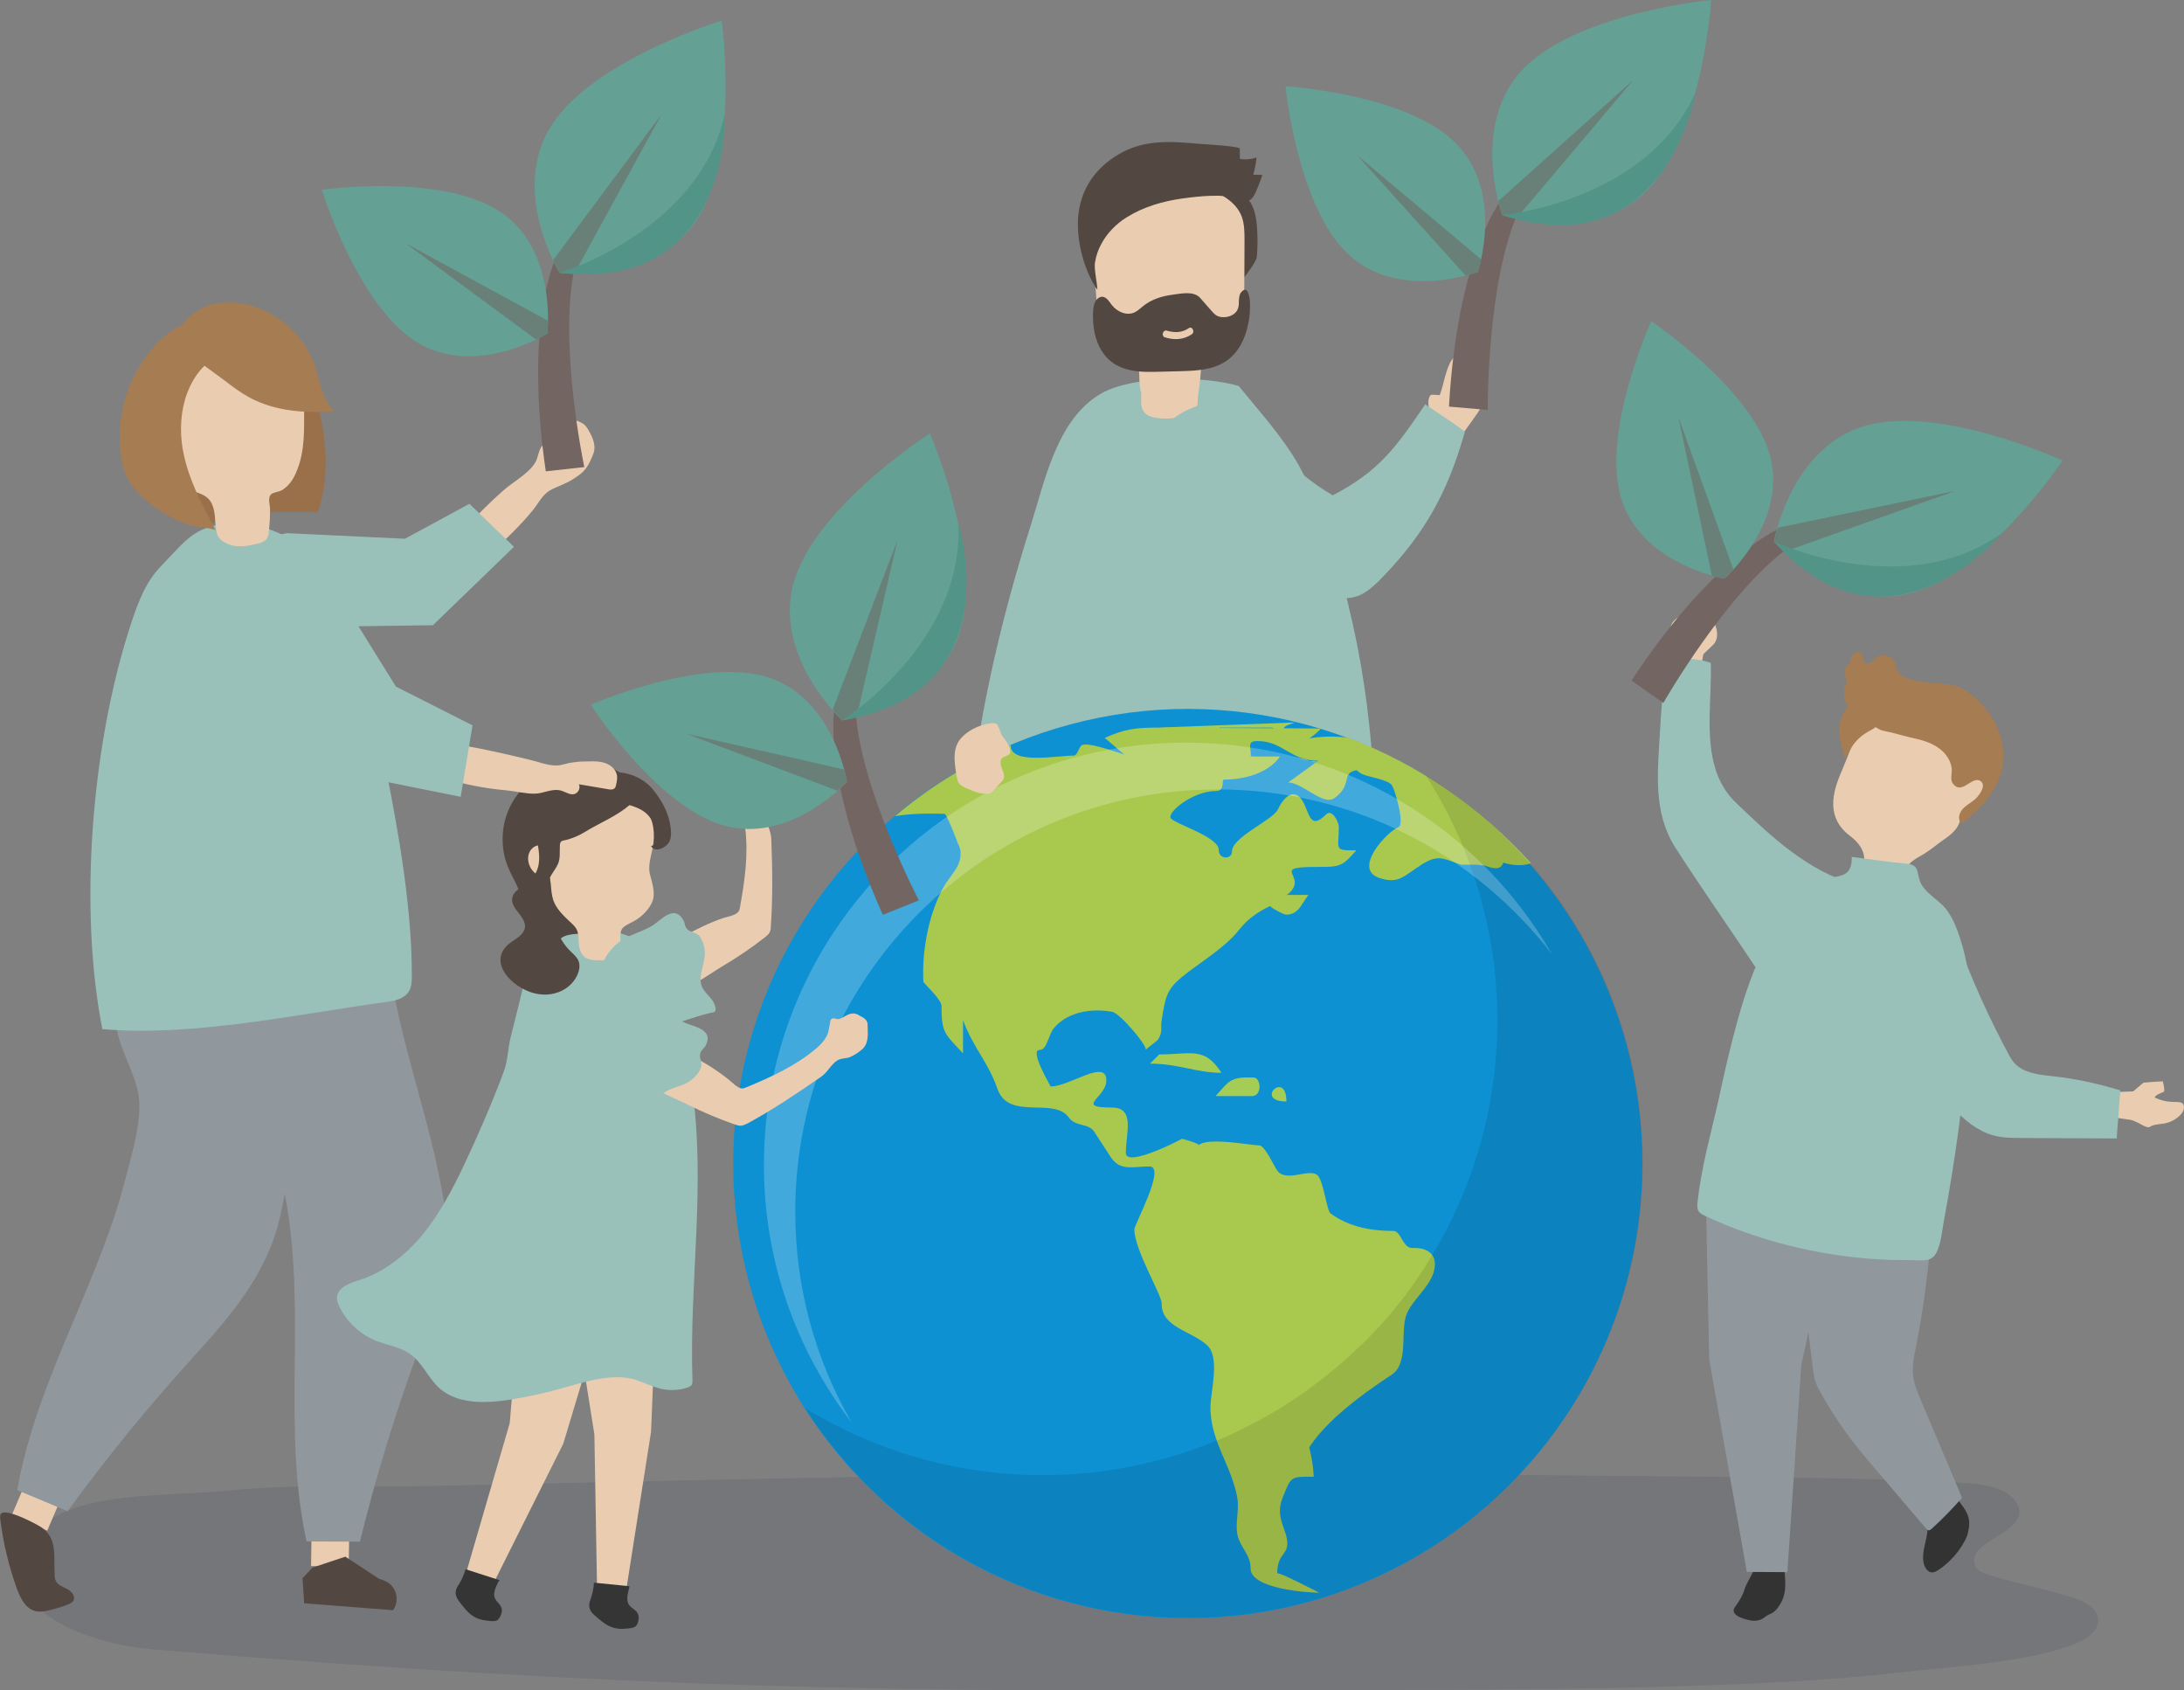 <?xml version="1.0" encoding="utf-8"?>
<!-- Generator: Adobe Illustrator 24.0.0, SVG Export Plug-In . SVG Version: 6.00 Build 0)  -->
<svg version="1.1" id="object" xmlns="http://www.w3.org/2000/svg" xmlns:xlink="http://www.w3.org/1999/xlink" x="0px" y="0px"
	 viewBox="0 0 975.2 754.6" style="enable-background:new 0 0 975.2 754.6;" xml:space="preserve">
<rect x="0" y="0" width="975.2" height="754.6" fill="#808080" stroke="none"/>
<style type="text/css">
	.st0{opacity:0.12;}
	.st1{fill:#162742;}
	.st2{fill:#EACDB0;}
	.st3{fill:#534741;}
	.st4{fill:#90989E;}
	.st5{fill:#99C1BA;}
	.st6{fill:#99704A;}
	.st7{fill:#A67C52;}
	.st8{fill:#363535;}
	.st9{fill:#E5D1BD;}
	.st10{fill:#4D4D4D;}
	.st11{fill:#627277;}
	.st12{fill:#333333;}
	.st13{fill:#726562;}
	.st14{fill:#64A094;}
	.st15{fill:#698079;}
	.st16{fill:#529588;}
	.st17{fill:#0D91D3;}
	.st18{fill:#A5CD55;}
	.st19{fill:#A8C94E;}
	.st20{opacity:0.1;}
	.st21{opacity:0.22;}
	.st22{fill:#FFFFFF;}
</style>
<g class="st0">
	<g>
		<path class="st1" d="M922.7,735.2c-24.2,7.7-51.2,8.6-76.7,11.6c-29.7,3.4-59.5,4.7-89.2,5.7c-61.2,2.1-122.3,1.8-183.8,2
			c-167.3,0.6-283.9,0-504.4-18.2c-14-1.2-28.1-4.6-39.9-10.7c-11.8-6-21.6-15-20.7-26.5c1.1-14.2,14.6-23.7,32-27.8
			c20-4.8,42.6-3.9,63.3-6c30.3-3,61.5-1.3,91.7-2c64.9-1.4,130.4-3,194.9-4.1c127.5-2.1,253.8-1.2,381.1,0.1
			c34.9,0.4,69,0.6,103.7,2.5c6.6,0.4,13.3,1,19,3.5c5.7,2.5,9.7,8.1,7.3,12.6c-4.3,8-22.1,11.4-19.2,20.8c1,3.3,6,4.2,9.8,5.4
			c9.2,2.7,19.6,4.9,28.9,7.6c7,2,15.7,4.5,16.3,11C937.3,729.2,929.8,732.9,922.7,735.2z"/>
	</g>
</g>
<g>
	<g>
		<g>
			<g>
				<g>
					<g>
						<g>
							<g>
								<polygon class="st2" points="139.3,670.6 138.9,699.1 155.7,699.3 156.2,667.7 								"/>
							</g>
						</g>
					</g>
					<g>
						<g>
							<g>
								<path class="st3" d="M154.2,694.9l-14.7,4.9l-4.4,4.7l0.7,11.2l39.7,3.1h0c3.4-4.9,1.2-11.5-4.4-13.4l-1.8-0.6L154.2,694.9z
									"/>
							</g>
						</g>
					</g>
				</g>
			</g>
			<g>
				<g>
					<g>
						<g>
							<g>
								<g>
									<g>
										<polygon class="st2" points="16.6,649.7 5.2,676.5 21.1,683.3 33.8,653.5 										"/>
									</g>
								</g>
							</g>
							<g>
								<g>
									<g>
										<path class="st3" d="M20.8,683.8c-0.6-0.6-1.2-1.2-2-1.8c-1.9-1.4-17.3-9.6-18.6-5.9c-0.2,0.6-0.1,1.3-0.1,1.9
											c1.3,10.6,3.8,21,7.4,31.1c1.6,4.3,3.9,9,8.3,10.1c1.9,0.5,4,0.1,5.9-0.3c2.9-0.7,5.7-1.5,8.5-2.6c1-0.4,2.1-0.9,2.6-1.8
											c1-1.9-0.8-4.1-2.7-5.1c-1.9-1-4.2-1.7-5.2-3.7c-0.4-0.9-0.5-1.9-0.5-2.8C24,695.6,25.3,688.7,20.8,683.8z"/>
									</g>
								</g>
							</g>
						</g>
					</g>
					<g>
						<g>
							<path class="st4" d="M125.2,542.5c-5.7,25.9-21.9,44.6-39.2,63.6c-19.8,21.8-38.5,44.7-55.8,68.5c-7.5-3.1-15-6.3-22.5-9.4
								c6.3-36.4,23.6-69.9,36.9-104.3c4.4-11.3,8.4-22.8,11.4-34.6c2.8-11,7.9-27,5.7-38.4c-1.9-9.8-7.9-18.8-9.7-29.2
								c-2.2-12.6-2.7-25.4-3.1-38.1c-0.3-7.8-2.8-28,3.7-33.9c3.8-3.5,15.8-3.6,21.3-3.9c11.6-0.5,23.2,2,32.6,9.2
								c18.9,14.6,23.9,41.7,25.6,64.2C134.3,484.9,131.3,514.4,125.2,542.5z"/>
						</g>
					</g>
				</g>
			</g>
			<g>
				<path class="st4" d="M55.7,405.6c0-15.4,1.8-30.2,4.7-41.5c23.7-1.3,50.5,1.4,74,6.1c22.9,4.7,37.2,9.6,37.4,34.5
					c0.3,45.7,18.2,84.7,25.9,128.7c4.5,25.6-3.3,48.4-11.9,72.1c-9.8,27.1-18.2,54.7-25.1,82.7c-7.9,0-15.9-0.1-23.8-0.1
					c-7.8-35.3-4.6-71.9-5.3-108.1c-0.5-25.1-3-50.8-12.3-74.4c-10.1-25.9-24.8-15.6-41.5-30.6C61.6,460.3,55.8,432.1,55.7,405.6z"
					/>
			</g>
		</g>
		<g>
			<g>
				<path class="st5" d="M84.8,239.8c-2.7,2.1-5,4.6-7.4,7.1c-2.1,2.2-4.2,4.4-6.3,6.7c-7.2,7.7-10.8,19.1-13.9,28.9
					C41,334.2,35.1,405.3,45.7,459.4c40.1,3.5,86.5-6.6,126.6-12.1c3.9-0.5,8.3-1.4,10.3-4.8c1.2-2,1.3-4.6,1.3-6.9
					c0-34.3-7.3-71.3-14.1-105.1c-2.9-14.3-6.4-28.5-11-42.3c-4.8-14.7-10.2-30.5-21.5-41.6c-12-11.9-35.1-17.7-50.1-8.5
					C86.4,238.6,85.6,239.2,84.8,239.8z"/>
			</g>
		</g>
	</g>
	<g>
		<g>
			<path class="st6" d="M143.5,187.9c-1.5-7.1-3.7-14.1-6.4-20.7c-6-14.6-18.2-25.9-31.8-28c-22.1-3.6-37.6,17.2-42.3,37
				c-5.1,21.6,7.7,46.6,25.8,57.5c0.8,0.5,1.7,1,2.6,1c1.3,0.1,2.4-0.7,3.5-1.3c6.3-3.5,13.7-4.2,20.9-4.5
				c8.7-0.5,17.4-0.5,26.1-0.2C146.4,215.7,146.3,201.5,143.5,187.9z"/>
		</g>
		<g>
			<g>
				<g>
					<g>
						<g>
							<path class="st2" d="M97.5,239.6c0.3,0.5,0.7,1,1.2,1.4c2,1.7,4.6,2.6,7.1,2.8c3.4,0.3,6.7-0.5,10-1.3c4.4-1.1,4.1-3.8,4.5-8
								c0.2-2.3,0.3-4.6,0.3-6.9c0-2.2-1.2-5.3,0.4-6.9c1-1,3.6-1.1,4.9-1.9c1.4-0.8,2.6-2,3.6-3.2c2-2.5,3.1-5.4,4.1-8.4
								c3-9.7,1.9-19,2.3-28.9c0.3-7-1.8-16.2-7.3-21c-5.2-4.6-12.6-5.8-19.2-6.3c-8.8-0.6-17.8,1.6-25.1,6.8
								c-2.9,2.1-5.7,4.8-7.3,8.3c-2.5,5.4-1.9,12-1.2,18.1c0.6,5.6,1.2,11.3,1.8,16.9c0.7,6.5,2,13.9,7,17.2c2.7,1.7,6,1.9,8.3,4.2
								c2.9,2.8,3,7.4,3.3,11.2C96.5,235.8,96.5,237.9,97.5,239.6z"/>
						</g>
					</g>
				</g>
			</g>
		</g>
		<g>
			<g>
				<path class="st7" d="M100.6,170.1c3.5,2.7,7,5.3,10.9,7.4c11.4,6.1,24.9,7.1,37.7,6c-5.3-5-6.2-13-8.5-19.9
					c-4.9-14.5-18.1-25.7-32.9-28.1c-6.5-1.1-13.4-0.5-19,2.9C68.7,150.2,89.9,161.9,100.6,170.1z"/>
			</g>
			<g>
				<path class="st7" d="M83.6,175.4c-2.9,7.7-3.4,16.4-2.1,24.6c2.2,13.1,8.5,25.1,14.8,36.7c-0.4-0.7-9.9-1.8-11.3-2.2
					c-3.9-1.2-7.7-2.9-11.2-5c-6.4-3.8-14.3-10-17.4-17.1c-4-9-3.5-22.2-1.3-31.6c2.5-10.5,8-20.3,15.5-28
					c4.5-4.6,10.2-8.7,16.8-9.4c4.7-0.5,11.6,1.4,13.2,6.6c1.9,6-5.5,9.6-9.1,13.1C88,166.4,85.4,170.7,83.6,175.4z"/>
			</g>
		</g>
	</g>
</g>
<g>
	<g>
		<g>
			<g>
				<polygon class="st2" points="259.7,617.3 251.5,644.5 219.5,708.5 208,702.6 227.6,635.3 230,606.9 				"/>
			</g>
		</g>
		<g>
			<g>
				<path class="st8" d="M222,707.2c-0.9,1.9-1.8,4.2-1.1,6c0.7,2,2.9,3,3.2,5.3c0.1,1-0.2,1.9-0.6,2.8c-0.3,0.7-0.7,1.3-1.2,1.8
					c-1,0.7-2.3,0.6-3.5,0.5c-1.9-0.2-3.7-0.4-5.5-1.1c-3-1.2-5.2-3.6-7.1-6.1c-1.6-2.1-3.4-4-2.5-6.9c0.3-0.9,0.8-1.7,1.3-2.4
					c1.3-2.1,2.2-4.3,2.9-6.6c5.1,1.6,10.1,3.3,15.2,4.9C222.7,705.8,222.3,706.4,222,707.2z"/>
			</g>
		</g>
	</g>
	<g>
		<g>
			<g>
				<polygon class="st2" points="291.9,609.8 290.7,639.2 279.3,711.8 266.6,709.4 265.4,640.3 260.8,611.3 				"/>
			</g>
		</g>
		<g>
			<g>
				<path class="st8" d="M280.6,710.2c-0.5,2.1-0.9,4.4,0.2,6.1c1.1,1.8,3.5,2.3,4.2,4.5c0.3,0.9,0.2,1.9,0,2.9
					c-0.2,0.7-0.4,1.4-0.9,2c-0.8,0.9-2.1,1.1-3.3,1.2c-1.9,0.2-3.7,0.4-5.6,0c-3.2-0.5-5.8-2.5-8.2-4.5c-2-1.8-4.1-3.2-3.9-6.2
					c0.1-0.9,0.4-1.8,0.7-2.6c0.8-2.3,1.3-4.7,1.4-7.1c5.3,0.5,10.6,1.1,15.9,1.6C281,708.6,280.8,709.4,280.6,710.2z"/>
			</g>
		</g>
	</g>
	<g>
		<g>
			<path class="st5" d="M238.4,425.2c-1.9,1.8-2.4,4.6-3,7.1c-0.7,3.2-1.4,6.5-2.2,9.7c-1.6,7.1-3.5,14.1-5.2,21.1
				c-1.3,5.4-1.2,10.5-3.2,15.7c-5.3,14.1-11.4,28.1-17.8,41.7c-5.1,10.7-10.7,21.3-18.2,30.5c-7.5,9.2-17.2,16.9-28.5,20.5
				c-4.1,1.3-9.2,3-9.8,7.3c-0.2,1.7,0.5,3.4,1.3,5c3.5,6.8,9.5,12.2,16.6,14.9c4.9,1.9,10.4,2.7,14.7,5.7c5.4,3.8,8,10.5,12.8,15
				c8.2,7.6,20.9,7.1,31.9,5.4c8.1-1.3,16.1-3,23.9-5.3c10.1-2.8,22.5-6.9,32.9-3.3c3.7,1.3,7.3,3.1,11.2,3.9
				c3.7,0.7,7.6,0.5,11.2-0.7c0.8-0.3,1.7-0.7,2-1.5c0.2-0.5,0.2-1,0.2-1.5c-1.5-44.1,6.1-86.9-0.2-131.2c-1.3-8.9-4.8-17.3-6.2-26
				c-1.1-6.6-0.8-13-2.6-19.6c-1.1-3.7-2.5-7.3-4.5-10.6c-1.8-3-3.7-6.9-6.9-8.5c-1.8-0.9-3.7-1.3-5.6-1.9c-7.4-2.1-14.8-5.9-22.4-5
				c-6.7,0.9-12.3,5.2-18.2,8.6C241.1,423.2,239.6,424,238.4,425.2C238.4,425.1,238.4,425.1,238.4,425.2z"/>
		</g>
	</g>
	<g>
		<g>
			<path class="st3" d="M230.5,355.5c-1.5,2.1-2.7,4.2-3.6,6.5c-3.2,7.7-3.3,16.7-0.3,24.5c1.8,4.6,4.8,8.8,5.9,13.7
				c1.1,4.7,2.1,8.8,4.4,13.2c2.1,4,5.7,9,10.2,7.5c2-0.7,3.3-2.4,5.3-3.1c2-0.8,4.5-0.9,6.6-1c4.3-0.2,8.9,0.2,12.7-2
				c4.3-2.5,6.4-7.5,7.7-12.3c1.3-4.8,2.2-9.9,5.2-13.9c1.8-2.4,3.8-4,4.9-6.8c1.3-3,3.4-5.5,4.5-8.7c2.3-6.9,0.2-15.2-5.1-20.1
				c-1.7-1.6-3.7-2.9-5.7-4.1c-3.8-2.4-7.6-5.2-11.9-6.7c-2-0.7-4.1-0.9-6.2-0.9c-4.7,0-9.4,0.7-14,1.2
				C242.8,343.4,235.3,348.7,230.5,355.5z"/>
		</g>
		<g>
			<g>
				<path class="st2" d="M291.8,376.2c0.7-6.2-0.6-12.1-4.8-16.9c-1.3-1.5-3-2.7-4.8-3.7c-6.1-3.3-13.3-4.2-20-2.6
					c-9.4,2.2-14.9,7.7-17.4,15.5c-0.9,2.7-1.4,5.6-1.6,8.8c0,0.1,0,0.3,0,0.4c-0.6-0.3-1.2-0.4-2-0.4c-2-0.1-4,1.3-4.8,3.2
					c-0.9,1.9-0.7,4.1,0.1,6c0.8,1.9,2.3,3.4,4,4.6c1,0.7,3.9,0.8,5.1,0.9c1.2,7.4-0.7,10.7,8.4,19c3.7,3.4,4.2,4,4.4,9.3
					c0.1,2.7,0.8,5.8,3,7.2c1.2,0.8,2.7,1,4.1,1.1c1.9,0.1,3.9,0.1,5.8,0c1.5-0.1,3.1-0.4,4.2-1.3c1.7-1.5,1.7-4.2,1.6-6.6
					c-0.4-6.4,0.3-6.6,5.4-9.2c4.6-2.3,9.3-7.4,9.4-11.9c0.1-2.6-0.6-5.4-1.5-8.6c-1.4-4.7,0.5-8.8,1.2-13.6
					C291.7,377.1,291.7,376.7,291.8,376.2z"/>
			</g>
			<g>
				<path class="st3" d="M282.4,359.8c2.9,1,5.6,2.3,7.5,4.7c2.2,2.7,3,6.3,3,9.8c0,1.6-0.5,3-2.2,3.4c1.8,3.1,6.4,0.8,7.9-1.5
					c2.2-3.4,0.4-10.3-1-13.8c-1.4-3.6-3.6-6.9-6-9.9c-3.1-3.9-8-6.6-13.3-7.5c-4.8-0.8-10.1,1.6-13.6,5.1c-1.1,1-3.6,3.3-3.2,5
					c0.7,2.5,4.9,1.2,6.8,1.5c3.8,0.6,7.6,1.5,11.4,2.6C280.6,359.2,281.5,359.5,282.4,359.8z"/>
			</g>
			<g>
				<path class="st3" d="M261.5,371.2c-2.9,1.8-6.1,3.2-9.4,3.9c-0.7,0.1-1.5,0.3-1.8,0.9c-0.2,0.4-0.3,0.8-0.3,1.2
					c-0.2,3.2,0.4,6.3-1.2,9.2c-1.4,2.7-3.9,5.1-3.8,8.1c0,1.6,0.8,3.2,1.3,4.7c0.6,1.7,0.3,2.8,0,4.4c-0.2,1.5,0.1,2.9,0.4,4.5
					c0.7,3.4,1.6,6.8,3.2,9.9c1.2,2.4,2.8,4.7,4.8,6.6c1.3,1.3,2.9,2.6,3.6,4.3c0.8,1.9,0.4,4.2-0.4,6.1c-1.8,4.2-5.7,7.3-10.1,8.4
					c-4.4,1.2-9.2,0.5-13.3-1.5c-9-4.3-16.3-14.4-6-21.5c2.5-1.7,5.6-3.5,5.9-6.5c0.5-4.8-6.4-8.1-5.7-12.9c0.5-3.4,4.4-5,7.1-7.2
					c11.4-9.4-1-24.4,2.9-35.6c1-2.8,2.9-5.1,4.9-7.2c3.6-3.8,7.7-7.5,13.2-7c2.7,0.2,5.3,0.8,7.8,1.7c2.1,0.8,10,1.6,11.1,3.3
					c0.2,0.3,10,2.9,9.9,3.3C284.2,360.9,268.9,366.5,261.5,371.2z"/>
			</g>
		</g>
	</g>
</g>
<g>
	<g>
		<g>
			<g>
				<g>
					<g>
						<path class="st9" d="M498.9,615.4c0.4,16.4,1.2,45.5,0.8,45.6c-4.1,0.7-8.1,0.4-12.2,0.6c-3-15.1-5.1-30.6-6.8-46.2
							C486.8,615.4,492.9,615.3,498.9,615.4z"/>
					</g>
				</g>
				<g>
					<g>
						<path class="st10" d="M485.1,654.6c-2.3-0.4-4,0.4-4,4.7c0,2.5,1,5,0.9,7.5c0,1.5-0.4,3-0.8,4.4c-1.2,4.7-2.4,9.4-3.6,14.1
							c-0.4,1.6-0.8,3.3-0.6,5c1,6.8,10.4,7.4,15.3,5.2c4.8-2.1,8.7-6.2,10.3-11.2c0.8-2.7,0.9-5.5,1.1-8.3
							c0.2-4.6,0.4-9.2,0.6-13.8c0.1-1.2,0.1-2.5-0.3-3.6c-1.6-4.7-7.4-0.3-10.7-1C491,657.2,487.7,655.1,485.1,654.6z"/>
					</g>
				</g>
			</g>
		</g>
		<g>
			<g>
				<path class="st11" d="M471,648.2c16.6,3.4,21.2,1.8,38,0.3c9-65.7,24.7-211.3,30.5-277.4c0.4-5.1,0.9-10.4-1-15.3
					c-3.4-9.1-13.7-13.7-23.4-14.8c-15-1.7-56.3,6.2-62.9,22.1c-6.9,16.8-2.3,17.9-2.9,36c-0.6,15.5,6.3,63.1,7,88.7
					C457.6,544.1,467.7,614.4,471,648.2z"/>
			</g>
		</g>
	</g>
	<g>
		<g>
			<g>
				<g>
					<g>
						<path class="st9" d="M548.6,623.5c-0.4,16.4-1.2,45.5-0.8,45.6c4.1,0.7,8.1,0.4,12.2,0.6c3-15.1,5.1-30.6,6.8-46.2
							C560.7,623.4,554.7,623.4,548.6,623.5z"/>
					</g>
				</g>
				<g>
					<g>
						<path class="st10" d="M562.4,662.7c2.3-0.4,4,0.4,4,4.7c0,2.5-1,5-0.9,7.5c0,1.5,0.4,3,0.8,4.4c1.2,4.7,2.4,9.4,3.6,14.1
							c0.4,1.6,0.8,3.3,0.6,5c-1,6.8-10.4,7.4-15.3,5.2c-4.8-2.1-8.7-6.2-10.3-11.2c-0.8-2.7-0.9-5.5-1.1-8.3
							c-0.2-4.6-0.4-9.2-0.6-13.8c-0.1-1.2-0.1-2.5,0.3-3.6c1.6-4.7,7.4-0.3,10.7-1C556.5,665.3,559.8,663.2,562.4,662.7z"/>
					</g>
				</g>
			</g>
		</g>
		<g>
			<path class="st11" d="M577.9,655.8c-15.7,1.5-24.2,0.6-40.8-2.1c-2.3-34.3-6.4-126.1-6.4-126.1s-14.4-122.3-14.9-154.3
				c-0.1-5.1-0.1-10.5,2-15.2c4.1-8.8,14.7-12.7,24.4-13.1c15.1-0.7,41.6,7,46.9,23.4c5.7,17.3,6.5,37.1,8.2,55.1
				c2,21.8-2.5,93.6-2.5,93.6S583.2,618.3,577.9,655.8z"/>
		</g>
	</g>
	<g>
		<path class="st5" d="M553.1,172.3c-15.7-4.6-46.9-4.8-61.3,3.3c-20,11.4-25.4,39.7-31.6,59.1c-13.8,43.6-24.2,88.5-28.2,134.1
			c-1,11.8-1.6,23.5-1.8,35.3c-0.1,11.4-3.3,20.8,9.9,23.8c13.4,3,27.2,4.9,40.8,6.6c27.4,3.4,55,4.7,82.5,3.9
			c14.6-0.4,29.3-1.4,43-6.3c1.8-0.6,3.7-1.4,4.8-3c1-1.4,1.1-3.2,1.3-5c3.4-48.2,2.2-98.1-8.5-145.7c-5.3-23.7-12.4-49.5-24.2-70.9
			C572.7,195,562.2,183.5,553.1,172.3z"/>
	</g>
	<g>
		<g>
			<g>
				<g>
					<path class="st3" d="M547,96c3.5,6.2,5.2,13.3,5.5,20.4c0.1,1.9,0.2,4.1,1.7,5.2c1.6,1.2,0.2,3.8,1.4,2.2
						c1.2-1.6,5.4-7.1,5.6-9.1c0.4-4.7,0.4-9.5,0-14.2c-0.4-4.1-1.2-8.4-3.9-11.5c-1.6-1.9-3.7-3.2-5.8-4.4c-3-1.8-6.1-3.7-9.6-4.3
						c-6-1.1-9.7,1-4.4,5.2C541.4,88.4,544.6,91.8,547,96z"/>
				</g>
				<g>
					<g>
						<path class="st2" d="M509.6,176.5c0,2.9-0.6,5.9,2,8.2c1.2,1.1,2.9,1.5,4.5,1.8c4.2,0.7,8.5,0.4,12.5-0.9
							c1.7-0.5,3.3-1.2,4.6-2.4c1.5-1.4,1.6-2.8,1.6-4.6c0.1-2.2,0.5-4.4,0.8-6.6c0.6-4.9,0.9-9.7,1-14.6
							c7.2-1.2,15.6-3.6,18.1-11.1c0.8-2.4,0.8-5,0.8-7.5c0.1-10.4,0.2-20.9,0.2-31.3c0-3.6,0-7.3-1.2-10.7
							c-2.2-5.9-7.7-9.4-13-11.6c-13.7-5.6-29.8-5.4-42.5,2.6c-3.4,2.1-6.6,4.9-8.5,8.6c-3,5.7-2.6,12.8-2.2,19.4
							c0.4,6.1,0.9,12.2,1.3,18.3c0.5,7,1.5,15.1,7,18.8c2.9,2,6.6,2.3,9.1,4.9c4.3,4.4,2.3,11.1,3.6,16.5
							C509.6,174.9,509.6,175.7,509.6,176.5z"/>
					</g>
				</g>
				<g>
					<path class="st3" d="M558.1,134.5c-0.1-1.9-1-7.6-3.9-4c-0.8,0.9-0.9,2.2-1,3.5c0,1.2,0,2.5-0.4,3.7c-0.9,2.7-3.9,3.9-6.5,3.9
						c-1,0-2.1-0.2-3-0.7c-0.9-0.5-1.6-1.3-2.3-2.1c-1.7-1.9-3.4-3.9-5.1-5.8c-2.9-3.3-8.7-1.9-12.6-1.4c-4.5,0.6-9,2-12.7,4.9
						c-0.4,0.3-0.7,0.6-1.1,0.9c-0.9,0.8-1.8,1.5-2.8,2c-3.5,1.7-7.8-0.1-10.3-3.3c-1.1-1.5-2.2-3.3-3.9-3.6
						c-1.4-0.2-2.7,0.8-3.4,2.1c-0.7,1.3-0.9,2.8-1,4.3c-0.3,5.4,0.4,10.9,2.7,15.7c5.1,10.4,14.8,11.6,24.6,11.4
						c3.9-0.1,7.8-0.2,11.6-0.3c7.1-0.2,14.6-0.5,20.6-4.6c5.3-3.6,8.4-9.8,9.7-16.3C558.1,141.3,558.3,137.9,558.1,134.5z
						 M532.2,149.2c-3.7,2.5-7.9,2.7-12,1.4c-1.8-0.5-1-3.5,0.8-3c3.4,1,6.7,1,9.8-1.1C532.3,145.4,533.7,148.1,532.2,149.2z"/>
				</g>
				<g>
					<path class="st3" d="M559.6,78c0.7-2.5,1.2-5.1,1.5-7.7c-2.4,0.8-5,1.1-7.5,0.6c0-1.5,0-3,0-4.5c0-1.2-16.8-2.1-18.2-2.2
						c-12.8-1.1-24.5-2.1-36.1,4.8c-9.9,5.9-16.2,14.7-17.7,26.1c-1.4,10.9,2.1,25.2,8.4,34.3c0-2.9-1.7-9.8-1-12.5
						c0.4-2.8,1.4-5.4,2.7-7.9c2.6-4.9,6.7-9.1,11.4-12c7.5-4.7,16.2-7.2,24.9-8.4c8-1.1,17.7-2.1,25.6,0c3.8,1,4.4,2,6.7-1.9
						c0.4-0.7,3.6-8.6,3.3-8.6C562.3,78,560.9,78,559.6,78z"/>
				</g>
			</g>
		</g>
	</g>
</g>
<g>
	<g>
		<path class="st2" d="M638.8,176.4c0.3-0.3,0.7-0.1,1.2-0.2c0.2,0,2.8,0.3,2.9,0.1c1.3-3.4,1.7-6.2,2.8-9.7
			c0.9-2.8,2.2-6.9,5.2-8.4c1.4-0.7,2.8-0.2,4.2,0.3c2.1,0.6,4.1,1.6,6.1,2.5c0.4,0.2,0.7,0.3,1,0.7c0.3,0.4,0.4,0.9,0.4,1.4
			c0.2,3.1,0.4,5.9,0.4,9c0,3.1-0.2,6.3-1.5,9.3c-0.9,2-2.3,3.7-3.6,5.6c-2.1,3-4.3,6.2-6.8,9c-1.6,1.8-3.5,3.3-4.6,5.5
			s-1.8,5.1-4.4,5.9c-1,0.3-1.8-0.2-2.7-0.5c-1.4-0.5-2.7-1.1-4.1-1.7c-0.4-0.1-0.6-0.2-1-0.7s-0.3-1.4-0.2-2.1
			c0.9-4.1,1.9-8.2,3.4-12.2c0.4-1.2,0.9-2.4,1-3.6c0.1-1.2-0.1-2-0.3-3.2c-0.3-1.9-0.8-4.5,0.1-6.3
			C638.6,176.6,638.5,176.7,638.8,176.4z"/>
	</g>
	<g>
		<path class="st5" d="M546.8,179.3c16.4,13.8,29.6,31.1,48.3,41.8c20.9-10.8,28.5-21.8,41.3-40.6c5.9,4.1,12,7.8,17.7,12.2
			c-7.8,27.7-18.5,46.4-37.9,66.1c-8.5,8.6-12.7,8.9-22.6,7.8c-25-2.9-59.6-17.1-78.4-26.9c-18.9-9.8-3.3-27.8-0.3-40.1
			C517.9,187.2,534,178.8,546.8,179.3z"/>
	</g>
</g>
<g>
	<g>
		<g>
			<path class="st2" d="M758.7,301.9l1.9-9.9l4.3-4.1c4.5-4.3-0.1-14.3-5.4-15.2c-2.4-0.4-4.8,0.5-7.1,1.4
				c-9.7,3.7-6.5,9.4-4.3,17.8l-0.1,10.3L758.7,301.9z"/>
		</g>
		<g>
			<path class="st5" d="M766.1,343.7c-4.8-14.8-1.7-32.5-2.2-47.8c-4.1-1.4-8.6-2-12.9-1.7c-5.6,0.4-5.7,0.9-6.9,6.1
				c-1.9,8.6-2.4,17.8-2.9,26.5c-1,17.9-3.2,35.8,6.9,51.6c11.5,17.9,23.8,35.4,35.6,53.1c2.1,3.1,4.2,6.3,7.2,8.6
				c7.6,5.8,19,4,26.4-2.1c7.4-6.1,8.2-14,12.7-21.7c2.9-4.9,11.3-10.6,6.8-17.3c-1.8-2.6-5.2-3.4-8.2-4.2
				c-21-5.6-37.6-21.2-53.2-36.2C770.8,354.3,767.9,349.2,766.1,343.7z"/>
		</g>
	</g>
	<g>
		<g>
			<g>
				<g>
					<g>
						<path class="st12" d="M796.6,697.8c0.3,6.9,1.9,13-2.1,18.9c-0.8,1.3-1.8,2.5-3.1,3.3c-0.8,0.5-1.7,0.7-2.4,1.2
							c-0.7,0.4-1.3,1-2,1.4c-2.9,1.7-6.6,0.7-9.7-0.5c-1.5-0.6-3.3-1.7-3.2-3.3c0.1-0.9,0.7-1.6,1.2-2.3c1.8-2.4,3.2-5.1,4-8
							c0.3-1.1,8-14.8,7.4-15C786.8,693.3,796.6,697.8,796.6,697.8z"/>
					</g>
				</g>
				<g>
					<g>
						<polygon class="st4" points="761.7,534.6 763.2,606.9 780,701.7 798.1,701.8 804.3,609.4 819.4,539.5 						"/>
					</g>
				</g>
			</g>
			<g>
				<g>
					<path class="st12" d="M878.5,685.2c-0.6,1.6-1.4,3.1-2.3,4.6c-2.7,4.3-6.3,8.1-10.6,11c-0.8,0.5-1.6,1-2.6,1.1
						c-2.4,0.2-3.9-2.6-4.2-4.9c-0.6-5,1.7-9.6,1.9-14.5c0.2-4.3-0.3-5,3.1-7.7c0.9-0.7,9.2-7.1,8.8-7.8c3.5,5.8,8.3,8.8,6.2,16.7
						C878.8,684.2,878.6,684.7,878.5,685.2z"/>
				</g>
				<g>
					<path class="st4" d="M859,681.1c0.3,0.4,0.7,0.8,1,1.2c0.3,0.3,0.6,0.7,1,0.8c0.6,0.2,1.1-0.3,1.6-0.7
						c4.7-4.3,9.2-8.9,13.5-13.8c-6.2-14.7-12.4-29.3-18.6-44c-1.3-3.2-2.7-6.4-3.2-9.9c-0.6-4.5,0.3-9,1.2-13.3
						c2.3-11.6,4.1-23.5,5.4-35.5c0.9-7.9,1.5-16.3-0.7-24c-1.7-6.3-5.2-11.6-7.4-17.7c-1-2.7-1.8-5.7-3.6-7.6
						c-2.1-2.2-3.4-0.9-5.3-0.3c-2.3,0.7-4.9,1.6-7.8,1.8c-7,0.5-14,1.1-20.9,1.9c-2.7,0.3-11.4-0.4-13.2,1.8
						c-1.8,2.3,0.2,13,0.4,16.4c1.6,24.5,4,49,7.2,73.4c0.2,1.7,0.5,3.5,1,5.1c0.6,1.8,1.4,3.3,2.3,4.9c3.5,6.3,7.3,12.2,11.4,17.9
						c5.3,7.3,11.1,14,16.9,20.7C847,667.1,853,674.1,859,681.1z"/>
				</g>
			</g>
		</g>
		<g>
			<g>
				<g>
					<g>
						<path class="st2" d="M882.2,358.4c1.9-1.5,3.5-3.5,4.4-5.8c0.8-1.8,1.5-4.1,0.4-5.7c-0.8-1.2-2.4-1.7-3.9-1.6
							c-1.4,0.1-2.6,0.7-3.9,1.2c-1.9-3.8,0.6-10.2-0.4-14.6c-0.7-3-2.3-5.8-3.9-8.4c-1.1-1.8-2.2-3.5-3.8-4.9
							c-6.1-5.4-14.8-7.3-22.7-6.4c-16.7,2-20.4,19-26,31.9c-4.5,10.2-6.9,21,3.6,29c2.7,2,5.5,5,6.2,8.4c0.4,1.8,0.2,3.7,0,5.6
							c-0.2,1.4-0.3,2.8,0.2,4.1c0.9,2.2,3.6,3.2,5.9,3.9c2.9,0.9,6.2,1.7,8.6-0.1c3-2.2,3.3-7,6-9.7c2.2-2.2,5-3.2,7.4-4.9
							c2.6-1.7,5-3.8,7.5-5.5c3.4-2.3,6.8-5,7.5-9.2c0.2-1.5,0.2-3.2,1.3-4.2c0.5-0.5,1.3-0.7,2-1
							C880,359.9,881.1,359.2,882.2,358.4z"/>
					</g>
					<g>
						<path class="st7" d="M892.8,327.3c-1.7-4.9-4.6-9.4-8.2-13.2c-2.9-3-6-5.8-9.8-7.4c-7-3.1-27.4,0-28.3-9.7
							c-0.3-3.6-5.4-5.8-8.3-3.7c-0.9,0.6-1.5,1.5-2.4,2.2c-0.9,0.6-2.2,0.9-3,0.2c-1.1-0.9-0.6-2.8-1.6-3.9c-1.1-1.4-3.6-0.5-4.4,1
							c-0.5,0.9-0.3,2.1-0.7,2.9c-0.3,0.6-0.9,0.7-1.3,1.3c-0.8,1.3-1.7,2.3-1.1,4c0.2,0.7,0.6,1.3,0.8,2c0.3,1.3-0.4,2.6-0.8,3.8
							c-0.8,2.8,0,5.8,1.3,8.5c-1.7,2.5-3.1,5.2-3.6,8c-0.8,4.7,1.4,10.7,2.2,15.3c1.2-1.1,1.8-2.6,2.6-4c1.6-3,4.1-5.6,7-7.4
							c1.4-0.9,3-1.6,4.3-2.6c0.2,0.1,0.3,0.2,0.5,0.3c1,0.6,2.1,1.2,3.3,1.4c4,0.7,7.8,2,11.8,2.9c4.2,0.9,8.5,2,12.1,4.4
							c3.6,2.4,6.4,6.3,6.3,10.6c-0.1,1.9-0.6,4.1,0.5,5.6c4.1,5.4,8.6-3.8,12.4-1.1c2.7,2-0.7,6.4-2.4,8c-1.6,1.4-3.5,2.4-5,3.8
							c-1.5,1.4-2.7,3.6-2.1,5.6c0.1,0.5,0.4,1,0.9,1.1c0.6,0.2,1.1-0.2,1.6-0.6c6.4-5.2,12.3-11.5,15.3-19.2
							C895.3,340.9,895.1,333.8,892.8,327.3z"/>
					</g>
				</g>
			</g>
			<g>
				<path class="st5" d="M762,513.7c2.2-9.6,4.7-19.2,6.7-28.9c2.1-9.6,4.4-19.2,7-28.7c5.6-20.2,12.9-40,28.1-54.9
					c3.3-3.3,6.9-6.8,11.2-8.6c2.9-1.3,7.2-1,9.7-3.1c1.8-1.5,2.3-4.8,2.1-7c7.8,1,16.2,2.3,24.2,3c6.3,0.6,4.6,3.6,6.4,8.1
					c1.9,4.9,8.1,8,11.3,11.9c2.9,3.6,4.8,8.1,6.3,12.7c2.5,7.5,4.1,15.4,4.6,23.4c0.5,7.7-0.1,15.4-0.7,23.1
					c-2.3,26.7-5.9,53.3-10.8,79.6c-0.9,4.6-1.3,11.2-3.7,15.3c-2.4,4.2-7.2,2.8-11.7,2.9c-10.5,0.1-21-0.6-31.3-2.1
					c-20.7-2.9-41.1-8.8-60.2-17.7c-1.1-0.5-2.2-1.1-2.8-2.1c-0.7-1.2-0.5-2.7-0.4-4.1C758.8,529,760.3,521.3,762,513.7z"/>
			</g>
		</g>
	</g>
	<g>
		<g>
			<path class="st2" d="M942.7,487.5c3.3-0.1,6.5-0.1,9.8-0.3c1.5-1.3,3.1-2.6,4.6-3.9c2.9-0.2,5.7-0.5,8.6-0.6
				c0.3,0.8,1.1,4.4,0.4,4.7c-1.6,0.8-3,1-4.1,2.5c2.7,1.3,5.2,1.9,8.2,2c2.6,0.1,5.5-0.4,4.9,3.2c-0.2,1-0.9,1.9-1.6,2.7
				c-1.9,1.9-4.3,3.2-7,3.7c-2.1,0.4-4.2,0.3-6.2,1.3c-0.3,0.2-0.5,0.4-1,0.4c-1.3,0-3.6-1.5-4.6-2c-1-0.5-3-1.3-3.4-1.3
				c-3.7-0.5-6.4-0.9-9.8-1.6C941.9,494.8,942.2,491.1,942.7,487.5z"/>
		</g>
		<g>
			<path class="st5" d="M904.8,478.1c4.8,1.9,10.6,2.1,15.8,2.8c9.3,1.3,17.3,3.2,26.1,5.8c0.1,1.5-1.7,21.5-1.5,21.5
				c-14.2-0.1-28.4-0.1-42.7-0.2c-5.1,0-10.3-0.1-15-2c-13.7-5.5-22.7-20.5-30.1-32.6c-8.3-13.5-15-28.3-18.8-43.8
				c-0.8-3.5-0.7-6.6-0.5-9.9c0.6-8.4,7.5-12.7,15.4-14.5c4.9-1.1,10.4-0.3,14.2,3.1c3.2,2.8,4.7,7,6.1,11
				c6.6,18,14.5,35.5,23.6,52.3C899.2,475,901.8,476.9,904.8,478.1z"/>
		</g>
	</g>
	<g>
		<g>
			<path class="st13" d="M793.7,236.4c0,0-28.9,12.3-65.2,67.4l14.2,10c0,0,28.7-50.3,57.1-70.2L793.7,236.4z"/>
		</g>
		<g>
			<g>
				<path class="st14" d="M921,205.6c0,0-54.2-25-87.8-15.6c-33.7,9.4-41.1,51.7-41.1,51.7s28.3,32.3,62,22.8
					C887.7,255.2,921,205.6,921,205.6z"/>
			</g>
			<g>
				<path class="st15" d="M792.1,241.8c0,0,1.6,1.9,4.6,4.5l76.5-27.2l-79.5,16.5C792.5,239.3,792.1,241.8,792.1,241.8z"/>
			</g>
		</g>
		<g>
			<g>
				<path class="st14" d="M737.3,143.4c0,0-22.1,48.4-13.6,78.4c8.5,30,46.3,36.5,46.3,36.5s28.7-25.4,20.2-55.4
					C781.6,173,737.3,143.4,737.3,143.4z"/>
			</g>
			<g>
				<path class="st15" d="M770,258.3c0,0,1.7-1.5,4-4.1l-24.6-68.1l15,70.9C767.8,258,770,258.3,770,258.3z"/>
			</g>
		</g>
		<g>
			<path class="st16" d="M792.1,241.8c0,0,58.6,27.4,102.1-4C894.2,237.7,843.7,299.3,792.1,241.8z"/>
		</g>
	</g>
</g>
<g>
	<g>
		<path class="st13" d="M669.5,90.5c0,0-18.8,25.1-22.5,91l17.3,1.5c0,0-0.5-57.9,14.1-89.3L669.5,90.5z"/>
	</g>
	<g>
		<g>
			<path class="st14" d="M764.1,0c0,0-59.4,5.6-83.8,30.6C656,55.7,670.8,96,670.8,96s40.7,13.7,65-11.4C760.2,59.5,764.1,0,764.1,0
				z"/>
		</g>
		<g>
			<path class="st15" d="M670.8,96c0,0,2.3,0.8,6.2,1.6l52.4-62L669,89.8C670,93.6,670.8,96,670.8,96z"/>
		</g>
	</g>
	<g>
		<g>
			<path class="st14" d="M574,38.5c0,0,5.2,53,27.6,74.6c22.4,21.7,58.3,8.3,58.3,8.3s12.1-36.3-10.4-58
				C627.2,41.7,574,38.5,574,38.5z"/>
		</g>
		<g>
			<path class="st15" d="M660,121.4c0,0,0.7-2.1,1.4-5.6l-55.5-46.6l48.5,53.8C657.9,122.2,660,121.4,660,121.4z"/>
		</g>
	</g>
	<g>
		<path class="st16" d="M670.8,96c0,0,64.4-5.8,86.3-54.8C757.1,41.2,744.3,119.8,670.8,96z"/>
	</g>
</g>
<g>
	<g>
		<path class="st2" d="M243.1,198.3c0.2-0.1,0.3,0.1,1.1,0.2c1.4,0.2,1.5,0.8,3,0.4c2.9-0.8,3.4-2.4,4.6-4.9c0.2-0.3,0.3-0.7,0.3-1
			c0-0.4-0.2-0.7-0.4-1.1c-0.6-1.2-0.7-2.7-0.4-4c0.1-0.3,0.2-0.7,0.5-0.8c0.2-0.1,0.5-0.1,0.8-0.1c2.8,0.1,5.2,0.6,7.7,2.1
			c1.3,0.8,2.2,2.4,2.9,3.7c1.6,2.8,3,6.4,1.8,9.6c-1.1,2.8-2.3,5.7-4.4,7.9c-1.4,1.5-3.2,2.6-4.9,3.7c-3.3,2.1-7.1,3.2-10.3,5
			c-3.1,1.8-5.3,6.1-7.5,8.8c-5.8,7-12.3,13.5-19.5,19.2c-0.2,0.2-0.5,0.4-0.8,0.3c-0.3,0-0.6-0.3-0.8-0.6
			c-2.9-3.7-5.8-7.4-8.8-11.2c5.3-5.8,10.9-11.4,16.8-16.6c4.6-4.1,13.4-8.6,15.1-14.5c0.4-1.4,1.2-4.6,2.4-5.6
			C242.9,198.5,243,198.3,243.1,198.3z"/>
	</g>
	<g>
		<path class="st5" d="M128.1,238l52.7,2.5l28.8-15.6l19.9,19.2l-36.2,35l-73,1c-9.3,1.2-12.2-18-12.2-18
			C106.8,246.2,117.6,239.9,128.1,238z"/>
	</g>
</g>
<g>
	<g>
		<path class="st13" d="M247.6,116.7c0,0-13.4,28.4-3.9,93.7l17.2-1.9c0,0-12-56.6-4-90.4L247.6,116.7z"/>
	</g>
	<g>
		<g>
			<path class="st14" d="M322.3,9.2c0,0-57.1,17.3-76,46.7c-18.9,29.4,3.6,65.9,3.6,65.9s42.6,5.3,61.5-24.1
				C330.3,68.3,322.3,9.2,322.3,9.2z"/>
		</g>
		<g>
			<path class="st15" d="M250,121.8c0,0,2.5,0.3,6.4,0.4L295.4,51L247,116.1C248.7,119.7,250,121.8,250,121.8z"/>
		</g>
	</g>
	<g>
		<g>
			<path class="st14" d="M143.7,84.7c0,0,15.6,50.9,41.9,67.7c26.3,16.8,58.8-3.5,58.8-3.5s4.6-38-21.7-54.8
				C196.4,77.3,143.7,84.7,143.7,84.7z"/>
		</g>
		<g>
			<path class="st15" d="M244.4,148.9c0,0,0.3-2.2,0.3-5.7l-63.6-34.6l58.3,43C242.5,150.1,244.4,148.9,244.4,148.9z"/>
		</g>
	</g>
	<g>
		<path class="st16" d="M250,121.8c0,0,62-18.5,73.7-70.9C323.6,50.9,326.8,130.5,250,121.8z"/>
	</g>
</g>
<g>
	<g>
		<g>
			
				<ellipse transform="matrix(0.707 -0.707 0.707 0.707 -211.915 527.282)" class="st17" cx="530.5" cy="519.4" rx="203" ry="203"/>
		</g>
		<g>
			<path class="st18" d="M578.2,322.5c-4.9,1.7-5.6,1.9-4.8,5c-1.9-0.8-3.7-1.7-5.4-2.7h-23.5c14.9,16.5-14,15.4-24.5,15.4
				c-1.9,0-2.4-3.9-1.3-4.9c0.5-0.5,13.2,0,9.9,0c9.9,0,8.7-0.7,8.7-10.5c-9.5,7-9.2,0-20,0L578.2,322.5z"/>
		</g>
		<g>
			<g>
				<path class="st18" d="M517.6,470.7c-1.4,1.4-2.7,2.8-4.1,4.1c12.8,0,20.6,4.1,31.9,4.1C537.8,467,531.8,470.7,517.6,470.7z"/>
			</g>
		</g>
		<g>
			<g>
				<path class="st18" d="M559.8,481c-10.3-0.3-10.7,1.2-17,8.3c5.4,0,10.8,0,16.2,0C563.7,489.3,563.1,481.1,559.8,481z"/>
			</g>
		</g>
		<g>
			<g>
				<path class="st18" d="M574.4,491.7C574.4,477.3,559.7,491.7,574.4,491.7L574.4,491.7z"/>
			</g>
		</g>
		<g>
			<g>
				<g>
					<path class="st19" d="M584.8,339.7c0.9,0.3,1.7,0.5,2.6,0.8c0.3-0.2,0.5-0.4,0.8-0.6C587,339.9,585.9,339.8,584.8,339.7z"/>
				</g>
			</g>
			<g>
				<g>
					<path class="st19" d="M584.8,339.7c-2-0.6-4-1.2-6-1.7C580.6,338.7,582.6,339.4,584.8,339.7z"/>
				</g>
			</g>
			<g>
				<path class="st19" d="M601.9,329.3c-5.4-0.7-11-0.7-17.2,0.3c2.5-1.8,4.1-3.2,5.1-4.4l-72.5-0.4c-10.1,0-15.1,0.6-24,4.6
					c2.9,2.5,5.8,4.9,8.7,7.4c-0.2,0-0.5-0.1-0.7-0.2c-0.1,0-0.2,0-0.2-0.1c-0.2-0.1-0.4-0.1-0.7-0.2c-0.1,0-0.2,0-0.2-0.1
					c-4.8-1.4-14.1-4.8-17-3.6c-1.5,0.6-1.9,4.7-3.8,4.7c-7.6,0-28.1,4.1-28.1-4.5c0,0-0.1-0.1-0.4-0.1c-18.7,8-35.9,18.7-51.2,31.6
					c9.8-1.6,20.1-1,22.1-1c0.2,0,0.5,0.5,1,1.4l0,0c0.8,1.6,2,4.3,3.1,7.1c0,0,0,0,0,0c0.1,0.2,0.2,0.4,0.2,0.6c0,0,0,0,0,0
					c0.2,0.6,0.5,1.2,0.7,1.7c0,0.1,0,0.1,0.1,0.2c0.1,0.1,0.1,0.3,0.2,0.4c0,0.1,0.1,0.2,0.1,0.3c0,0.1,0.1,0.2,0.1,0.4
					c0,0.1,0.1,0.2,0.1,0.3c0,0.1,0.1,0.2,0.1,0.3c0,0.1,0.1,0.2,0.1,0.3c0.1,0.1,0.1,0.3,0.2,0.4c0.1,0.1,0.1,0.3,0.2,0.4
					c0,0.1,0.1,0.1,0.1,0.2c0,0.1,0.1,0.2,0.1,0.3c0,0.1,0.1,0.1,0.1,0.2c0,0.1,0.1,0.2,0.1,0.3c0,0.1,0,0.1,0.1,0.2
					c0,0.1,0.1,0.2,0.1,0.3c0,0,0,0.1,0,0.1c0,0.1,0.1,0.3,0.1,0.4c0,0,0,0.1,0,0.1c0,0.1,0.1,0.2,0.1,0.3c0,0,0,0.1,0,0.1
					c0,0.1,0,0.1,0.1,0.2c0,0,0,0.1,0,0.1c0,0.1,0,0.1,0,0.2c0,0,0,0,0,0.1c0,0.1,0,0.1,0,0.1c0.3,7-4.4,9.8-8,16.4
					c-6.4,12.1-9.3,28-8.6,41.6c0,0.5,8.1,7.8,8.1,10.7c0,12.1,1.3,12.3,9.6,21.2v-14.8c4.9,13,10.9,18,15.4,30.7
					c5.1,14.4,25.1,3.3,31.9,12.8c3,4.2,8.6,2.3,11.3,6.3l7.2,11.1c4.4,6.7,9.7,4.4,17.5,4.4c7.5,0-6.8,25.9-6.8,28.1
					c0,9,12.3,29.4,12.2,33c-0.2,10.7,13.1,12.2,20.3,18.7c5.8,5.3,1.7,20.3,1.5,27c-0.4,15.5,9.5,26.7,12,41.3
					c0.9,5.5-1.1,11.3,0.1,16.6c1.2,5.4,5.9,8.7,5.8,14.7c-0.1,9.2,25.7,10.9,30.7,10.9c0,0-18.8-9.8-18.8-8.6
					c0-8.7,4.5-8.1,4.5-13.4c0-6.3-5.7-11.5-2.1-20.4c3.9-9.7,3.4-9.4,13.9-9.4c-0.2-4.4-0.9-8.8-2-13.1
					c9.3-14.6,31.1-28.6,36.9-32.5c7.8-5.3,3.4-19.8,6.8-27.5c3-6.8,12-13,12.4-21.3c0.3-6.3-5.3-7.9-9.9-7.7
					c-4.6,0.2-5.1-7.6-8.6-7.6c-9.7,0-19.8-1.7-28.2-7.9c-1.4-1-3-13.4-5.3-16.5c-3.4-4.4-14.3,3.3-18.5-2.7
					c-1.6-2.3-5.4-11.1-8-11.1c-3.5,0-22.9-3.8-27-0.1c0.6-0.6-6.6-2.8-7.6-2.8c0.4,0-24.9,13.1-24.9,6.3c0-8.8,4.3-20.3-6.2-20.3
					c-16.9,0-2.5-4.4-2.5-12.1c0-9.9-16.3,2.7-24.9,2.7c0.2,0-9.7-16.3-4.9-16.3c3.4,0,3.9-7,6.5-9.9c6.7-7.8,18-8.6,26-7.1
					c3.2,0.6,15,14.2,15,17c0-0.7,4.8-3.7,5.4-4.7c2.3-3.6,1-5.1,1.6-8.6c1.9-11.9,2.4-14.3,12-21.6c7-5.3,16.8-11.5,22.3-18.4
					c4.2-5.3,8.1-8,14.2-11c-0.6,0.3,5.8,3.9,7.1,3.9c5.5,0,6.8-4.7,9.9-8.8h-9.6c10.8-8.3-8.7-12.5,12.9-12.5
					c10.6,0,11.6,0.1,18.1-7.4c-10.3,0-7.8-0.1-7.8-10.6c0-1.8-2.9-8.2-5.7-5.4c-7.6,7.5-7.4-1.4-10.7-6.4c-4.3-6.4-9,0.2-10.8,4.1
					c-2.2,4.8-20.6,12.4-20.5,18.8c0,3.7-6,3.6-5.9-0.6c0.2-6.2-21.3-12.1-21.6-14.6c-0.5-3.2,10.6-11.8,20.3-11.8
					c3.9,0,2.7-3.9,3.3-4.9c0,0,0,0,0,0c0,0,0.1-0.1,0.1-0.1c0,0,0,0,0,0c0.1,0,0.1-0.1,0.2-0.1c9.2,0,20-2.9,25-10.3
					c-1.3,0-13,0.1-13-0.1c0-0.4,0-0.8,0-1.1c0-0.1,0-0.2,0-0.3c0-0.3-0.1-0.6-0.1-0.9c-0.1-0.8-0.2-1.5-0.2-2.1l0,0
					c0-1.6,0.5-2.4,3.3-2.4c11.3,0,14.7,8.8,27.1,8.8c-0.3,0.2-0.5,0.4-0.8,0.6c0,0,0,0,0,0c-4.2,3-8.4,6.1-12.6,9.1
					c6.2,0,15.6,10.4,20.4,7.1c0.4-0.2,0.7-0.5,1-0.7c0.1-0.1,0.2-0.1,0.2-0.2c0.3-0.2,0.6-0.5,0.8-0.7c0,0,0,0,0,0
					c0.3-0.2,0.5-0.5,0.7-0.7c0.1-0.1,0.1-0.1,0.2-0.2c0.2-0.2,0.4-0.4,0.5-0.6c0,0,0-0.1,0.1-0.1c0.2-0.2,0.3-0.4,0.5-0.7
					c0-0.1,0.1-0.1,0.1-0.2c0.1-0.2,0.2-0.3,0.3-0.5c0-0.1,0.1-0.1,0.1-0.2c0.1-0.2,0.2-0.4,0.3-0.6c0-0.1,0.1-0.2,0.1-0.3
					c0-0.1,0.1-0.2,0.1-0.4c0.1-0.2,0.1-0.4,0.2-0.5c0-0.1,0-0.1,0.1-0.2c0.5-1.7,0.6-3.1,1.4-4.1c0,0,0,0,0,0
					c0.6-0.8,1.6-1.4,3.5-1.7c0.8,0.8,1.8,1.6,3.6,2.2c2.3,0.8,10.6,2.3,12,4.4c0.6,0.8,1.4,3,2.1,5.5c0,0,0,0,0,0
					c0.6,2,1.1,4.2,1.5,6.3c0,0,0,0,0,0c0.1,0.7,0.2,1.3,0.3,2c0,0,0,0.1,0,0.1c0,0.3,0,0.5,0.1,0.8c0,0.1,0,0.1,0,0.2
					c0,0.2,0,0.5,0,0.7c0,0,0,0.1,0,0.1c0,0.3,0,0.5,0,0.7c0,0.1,0,0.1,0,0.2c0,0.2,0,0.3-0.1,0.5c0,0.1,0,0.1,0,0.2
					c0,0.2-0.1,0.3-0.1,0.5c0,0,0,0,0,0.1c-0.1,0.2-0.1,0.3-0.2,0.4c0,0,0,0.1-0.1,0.1c-0.1,0.1-0.1,0.2-0.2,0.2
					c0,0-0.1,0.1-0.1,0.1c-0.1,0.1-0.2,0.2-0.3,0.2c-5.1,2.1-20.2,18.4-8.7,22.5c8.9,3.1,11.2-0.8,19.1-5.8c7.1-4.5,9.2-3,16.9-0.3
					c0,0,0,0,0,0c0.3,0.1,0.5,0.2,0.8,0.3c0,0,0,0,0.1,0c0,0,0,0,0,0c0.3,0,1.3,0,2.5,0h0c0.2,0,0.5,0,0.8,0c0,0,0,0,0,0
					c0.3,0,0.5,0,0.8,0c0,0,0,0,0,0c0.3,0,0.6,0,0.8,0c0,0,0,0,0.1,0c0.3,0,0.6,0,0.9,0c0,0,0.1,0,0.1,0c0.3,0,0.6,0,0.9,0
					c0,0,0.1,0,0.1,0c0.3,0,0.6,0,0.8,0.1c0,0,0.1,0,0.1,0c0.3,0,0.5,0.1,0.8,0.1c0,0,0.1,0,0.1,0c0.3,0,0.5,0.1,0.8,0.1
					c0,0,0,0,0.1,0c0.3,0,0.5,0.1,0.7,0.1c0,0,0,0,0,0c0.2,0,0.5,0.1,0.7,0.2l0,0c0.2,0.1,0.4,0.1,0.6,0.2c7,2.5,6.5-1.9,7.2-1.7
					c2.9,1,8.5,1.8,12.2,0.2C661.4,360.8,633.5,341.2,601.9,329.3z"/>
			</g>
		</g>
		<g class="st20">
			<path d="M636.7,346.2c20.2,31.6,31.9,69.1,31.9,109.3c0,38.4-10.7,74.4-29.2,105v0c-0.4,0.6-0.8,1.2-1.1,1.8
				c-0.4,0.7-0.8,1.3-1.2,2c-0.4,0.6-0.8,1.3-1.2,1.9c-0.4,0.6-0.8,1.2-1.2,1.8c-0.4,0.6-0.9,1.3-1.3,1.9c-0.4,0.6-0.8,1.2-1.2,1.8
				c-0.4,0.6-0.9,1.3-1.3,1.9c-0.4,0.6-0.9,1.2-1.3,1.8c-0.8,1-1.5,2.1-2.3,3.1c-0.5,0.6-1,1.3-1.5,1.9c-0.5,0.6-1,1.3-1.5,1.9
				c-0.4,0.5-0.8,1-1.3,1.6c-0.5,0.6-1.1,1.3-1.6,1.9c-0.4,0.5-0.8,1-1.2,1.5c-0.5,0.6-1.1,1.3-1.7,1.9c-0.4,0.5-0.8,0.9-1.2,1.4
				c-0.6,0.7-1.2,1.3-1.8,2c-0.3,0.3-0.6,0.7-1,1c-1.3,1.4-2.7,2.8-4,4.2c-0.2,0.2-0.5,0.5-0.7,0.7c-0.7,0.7-1.4,1.4-2.1,2
				c-0.4,0.3-0.7,0.7-1.1,1c-0.7,0.7-1.4,1.3-2.1,2c-0.4,0.3-0.7,0.7-1.1,1c-0.7,0.7-1.4,1.3-2.2,2c-0.3,0.3-0.6,0.5-0.9,0.8
				c-2.7,2.4-5.5,4.8-8.3,7c-0.1,0.1-0.2,0.2-0.3,0.2c-0.9,0.7-1.8,1.4-2.7,2.1c-0.3,0.2-0.5,0.4-0.8,0.6c-0.9,0.7-1.8,1.3-2.6,2
				c-0.2,0.2-0.5,0.3-0.7,0.5c-0.9,0.7-1.9,1.4-2.8,2c0,0-0.1,0-0.1,0.1c-3.3,2.3-6.6,4.5-10,6.6c0,0,0,0,0,0
				c-1.1,0.7-2.1,1.3-3.2,1.9c-0.2,0.1-0.3,0.2-0.5,0.3c-1.1,0.6-2.1,1.2-3.2,1.8c-0.1,0.1-0.2,0.1-0.3,0.2c-4.6,2.6-9.4,5-14.2,7.3
				c0,0,0,0,0,0c-1.2,0.5-2.3,1.1-3.5,1.6c-0.1,0-0.2,0.1-0.3,0.1c-1.2,0.5-2.4,1-3.6,1.5v0c-23.9,9.9-50.1,15.4-77.6,15.4
				c-38.9,0-75.3-11-106.2-30c36.1,56.3,99.2,93.7,171.1,93.7c112.1,0,203-90.9,203-203C733.5,446,694.8,381.9,636.7,346.2z"/>
		</g>
		<g>
			<g>
				<g class="st21">
					<path class="st22" d="M355.1,540.9c0-104.1,84.4-188.5,188.5-188.5c60.8,0,114.9,28.8,149.4,73.6
						c-32.5-56.5-93.5-94.5-163.4-94.5c-104.1,0-188.5,84.4-188.5,188.5c0,43.2,14.6,83.1,39.1,114.9
						C364.2,607.1,355.1,575.1,355.1,540.9z"/>
				</g>
			</g>
		</g>
	</g>
	<g>
		<g>
			<path class="st2" d="M451.1,336.1c-0.4,1.4-3.2,1.4-3.9,2.6c-1.1,1.8,0.2,4.3,0.8,6.1c0.2,0.7,0.4,1.4,0.3,2.2
				c-0.2,0.9-0.8,1.7-1.5,2.4c-1.2,1.3-2.4,2.6-3.6,3.9c-0.2,0.2-0.4,0.4-0.6,0.6c-0.4,0.3-1,0.4-1.5,0.4c-3.5,0.3-6.9-1.2-10.1-2.7
				c-1-0.5-2.1-1-2.8-1.9c-0.6-0.9-0.8-1.9-1-3c-1-6.2-2.4-13.2,2.7-18c2.7-2.6,6.2-4.4,9.9-5.3c1.4-0.3,4.2-1.1,5.3-0.1
				c0.9,0.8,1.6,4.1,2.5,5.3c1.1,1.5,3.6,4.7,3.5,6.6C451.2,335.8,451.2,336,451.1,336.1z"/>
		</g>
	</g>
</g>
<g>
	<g>
		<g>
			<g>
				<path class="st2" d="M381.7,452.5c-0.3-0.1-0.6-0.1-0.8-0.1c-2.5,0.1-3.8,1.7-6.2,2.5c-1.1,0.4-3.3-1.4-3.9,0.8
					c-0.2,0.8-0.5,3-0.9,4.8c-0.6,2.6-3,5.5-5.4,7.5c-9.2,7.8-20.2,12.8-31.3,17.4c-0.6,0.3-1.3,0.5-2,0.5c-2-0.2-4.5-3-6-4.1
					c-2.6-2.1-5.2-3.9-8-5.7c-5.6-3.5-11.4-6.5-17.3-9.5c-1.9-0.9-3.8-1.9-5.8-2.1c-5.8-0.5-9.1,6.8-8.5,11.8
					c1.1,9.3,14.3,13.1,21.5,16.8c6.8,3.4,13.9,6.4,21.1,8.9c0.9,0.3,1.8,0.6,2.8,0.5c1-0.1,1.9-0.6,2.8-1
					c11.4-6.2,22.1-13.4,32.8-20.8c2.9-2,4.4-5.4,7.1-7.2c1.7-1.2,4-0.9,5.8-1.6c1.9-0.8,4.1-2.2,5.6-3.6c2.9-2.7,2.4-6.8,2.3-10.4
					c0-0.9,0-1.5-0.5-2.2c-0.7-1.2-1.9-1.7-3.1-2.3C383.2,452.9,382.4,452.6,381.7,452.5z"/>
			</g>
		</g>
	</g>
	<g>
		<g>
			<path class="st5" d="M265.5,474.6c0.1,0.8,0.3,1.7,0.5,2.5c0.9,3.2,2.7,6.1,5.1,8.6c5.1,5.3,11.5,9.3,16.6,14.6
				c0.2,0.2,0.3,0.4,0.6,0.4c0.3,0.1,0.5,0,0.8-0.2c1.8-0.9,2.8-3,3.3-4.9c0.6-2,0.9-4,2.1-5.7c2.6-4,8.2-4.3,12.4-6.6
				c2.3-1.3,4.3-3.2,5.6-5.6c0.4-0.8,0.8-1.6,0.7-2.4c-0.1-2.5-1.6-4.3,0.3-6.6c0.5-0.6,1.1-1.1,1.5-1.8c4.1-7.8-5.8-8.5-9.9-10.7
				c-5.4-2.8-9.8-7.4-15.8-9c-4.9-1.3-9-0.8-13.8,0.9c-1.1,0.4-2.3,0.8-3,1.8c-0.4,0.6-0.6,1.4-1,2c-0.6,1.3-2.2,2.4-3.1,3.5
				c-1,1.4-1.9,2.9-2.5,4.6c-1.1,2.8-0.9,4.6-0.7,7.4C265.3,470,265.2,472.3,265.5,474.6z"/>
		</g>
	</g>
</g>
<g>
	<g>
		<g>
			<g>
				<path class="st2" d="M329,346.7c-0.2,0.2-0.4,0.4-0.6,0.6c-1.3,2.2-0.6,4.1-1.2,6.5c-0.3,1.1-3,2-1.4,3.7c0.6,0.6,2.3,2,3.5,3.3
					c1.9,2,3,5.6,3.4,8.6c1.6,11.9-0.2,23.9-2.3,35.7c-0.1,0.7-0.3,1.4-0.7,1.9c-1.2,1.6-4.9,2.2-6.7,2.8c-3.1,1-6.1,2.3-9.1,3.7
					c-6,2.8-11.7,6.1-17.3,9.4c-1.8,1-3.6,2.1-4.9,3.8c-3.6,4.7,0.8,11.4,5.3,13.5c8.5,4.1,18.8-5,25.8-9
					c6.6-3.9,12.9-8.2,18.9-12.9c0.7-0.6,1.5-1.2,1.9-2c0.5-0.9,0.6-1.9,0.6-2.9c0.9-12.9,0.7-25.8,0.2-38.8
					c-0.1-3.6-2.1-6.6-2.2-9.9c-0.1-2.1,1.4-3.8,1.8-5.8c0.4-2,0.4-4.7,0-6.6c-0.7-3.9-4.4-5.7-7.5-7.5c-0.8-0.5-1.3-0.8-2.1-0.8
					c-1.4-0.1-2.5,0.7-3.6,1.4C330.2,345.7,329.6,346.2,329,346.7z"/>
			</g>
		</g>
	</g>
	<g>
		<g>
			<path class="st5" d="M284.8,456.5c0.8,0.4,1.6,0.7,2.4,1c3.2,1,6.6,1,10,0.4c7.2-1.4,14-4.6,21.3-6c0.2,0,0.5-0.1,0.7-0.3
				c0.2-0.2,0.2-0.5,0.3-0.7c0.2-2-1-3.9-2.3-5.5c-1.3-1.5-2.9-3-3.7-4.8c-1.9-4.4,0.8-9.3,1.2-14c0.2-2.7-0.4-5.4-1.7-7.7
				c-0.4-0.8-0.9-1.5-1.7-1.9c-2.2-1.3-4.5-1-5.4-3.9c-0.2-0.7-0.3-1.5-0.7-2.2c-4.3-7.7-10.3,0.3-14.4,2.6
				c-5.3,3-11.6,4.2-16.1,8.5c-3.7,3.4-5.6,7.2-6.7,12c-0.3,1.1-0.5,2.4-0.1,3.5c0.3,0.7,0.8,1.3,1.2,1.9c0.7,1.2,0.8,3.1,1.3,4.5
				c0.6,1.6,1.5,3.2,2.5,4.6c1.7,2.4,3.4,3.2,5.9,4.6C280.8,454.1,282.7,455.5,284.8,456.5z"/>
		</g>
	</g>
</g>
<g>
	<g>
		<path class="st13" d="M372.5,317.2c0,0-5.2,31,21.7,91.2l16.1-6.5c0,0-26.9-51.3-28.3-85.9L372.5,317.2z"/>
	</g>
	<g>
		<g>
			<path class="st14" d="M415.2,193.5c0,0-50.3,32.1-60.5,65.6c-10.2,33.4,21.4,62.5,21.4,62.5s42.4-6.4,52.6-39.9
				C439,248.2,415.2,193.5,415.2,193.5z"/>
		</g>
		<g>
			<path class="st15" d="M376.2,321.5c0,0,2.4-0.4,6.3-1.4l18.3-79.1l-29,75.8C374.3,319.8,376.2,321.5,376.2,321.5z"/>
		</g>
	</g>
	<g>
		<g>
			<path class="st14" d="M263.8,314.6c0,0,28.8,44.8,58.7,53.7c29.9,9,55.7-19.3,55.7-19.3s-5.9-37.8-35.8-46.8
				C312.5,293.2,263.8,314.6,263.8,314.6z"/>
		</g>
		<g>
			<path class="st15" d="M378.2,349.1c0,0-0.3-2.2-1.3-5.6l-70.6-16L374,353C376.7,350.7,378.2,349.1,378.2,349.1z"/>
		</g>
	</g>
	<g>
		<path class="st16" d="M376.2,321.5c0,0,54.6-34.6,51.7-88.2C427.8,233.3,452.4,309,376.2,321.5z"/>
	</g>
</g>
<g>
	<g>
		<path class="st2" d="M253.3,340.8c0.7-0.2,1.4-0.3,2.1-0.4c2.4-0.4,4.8-0.5,7.2-0.5c2.6-0.1,5.3-0.1,7.8,0.8
			c2.5,0.9,4.7,2.9,5.1,5.5c0.2,1.4-0.1,2.8-0.4,4.1c-0.1,0.5-0.2,1-0.5,1.4c-0.7,0.9-2,0.8-3.1,0.6c-4.3-0.7-8.7-1.5-13-2.2
			c0.8,1.7-0.3,4-2.2,4.4c-1.9,0.4-3.6-0.9-5.5-1.5c-4.2-1.3-8.1,1.3-12.2,1.3c-4.1,0-8.3-1.1-12.5-1.5c-9.1-0.8-18.1-2.5-26.8-5.1
			c-0.3-0.1-0.6-0.2-0.7-0.4c-0.2-0.3-0.1-0.6,0-1c1.4-4.5,2.8-9,4.2-13.6c0.5-1.5,33.3,6.2,36.9,7.3c3.3,1,6.7,2,10.2,1.6
			C251,341.4,252.2,341.1,253.3,340.8z"/>
	</g>
	<g>
		<path class="st5" d="M144.2,254.1l32.6,52.4l34.2,17.3l-5.3,31.9L148,344.1l-49.4-69.6c-7.3-8.2,9.2-23.7,9.2-23.7
			C122.2,239.1,135.5,245.3,144.2,254.1z"/>
	</g>
</g>
</svg>

